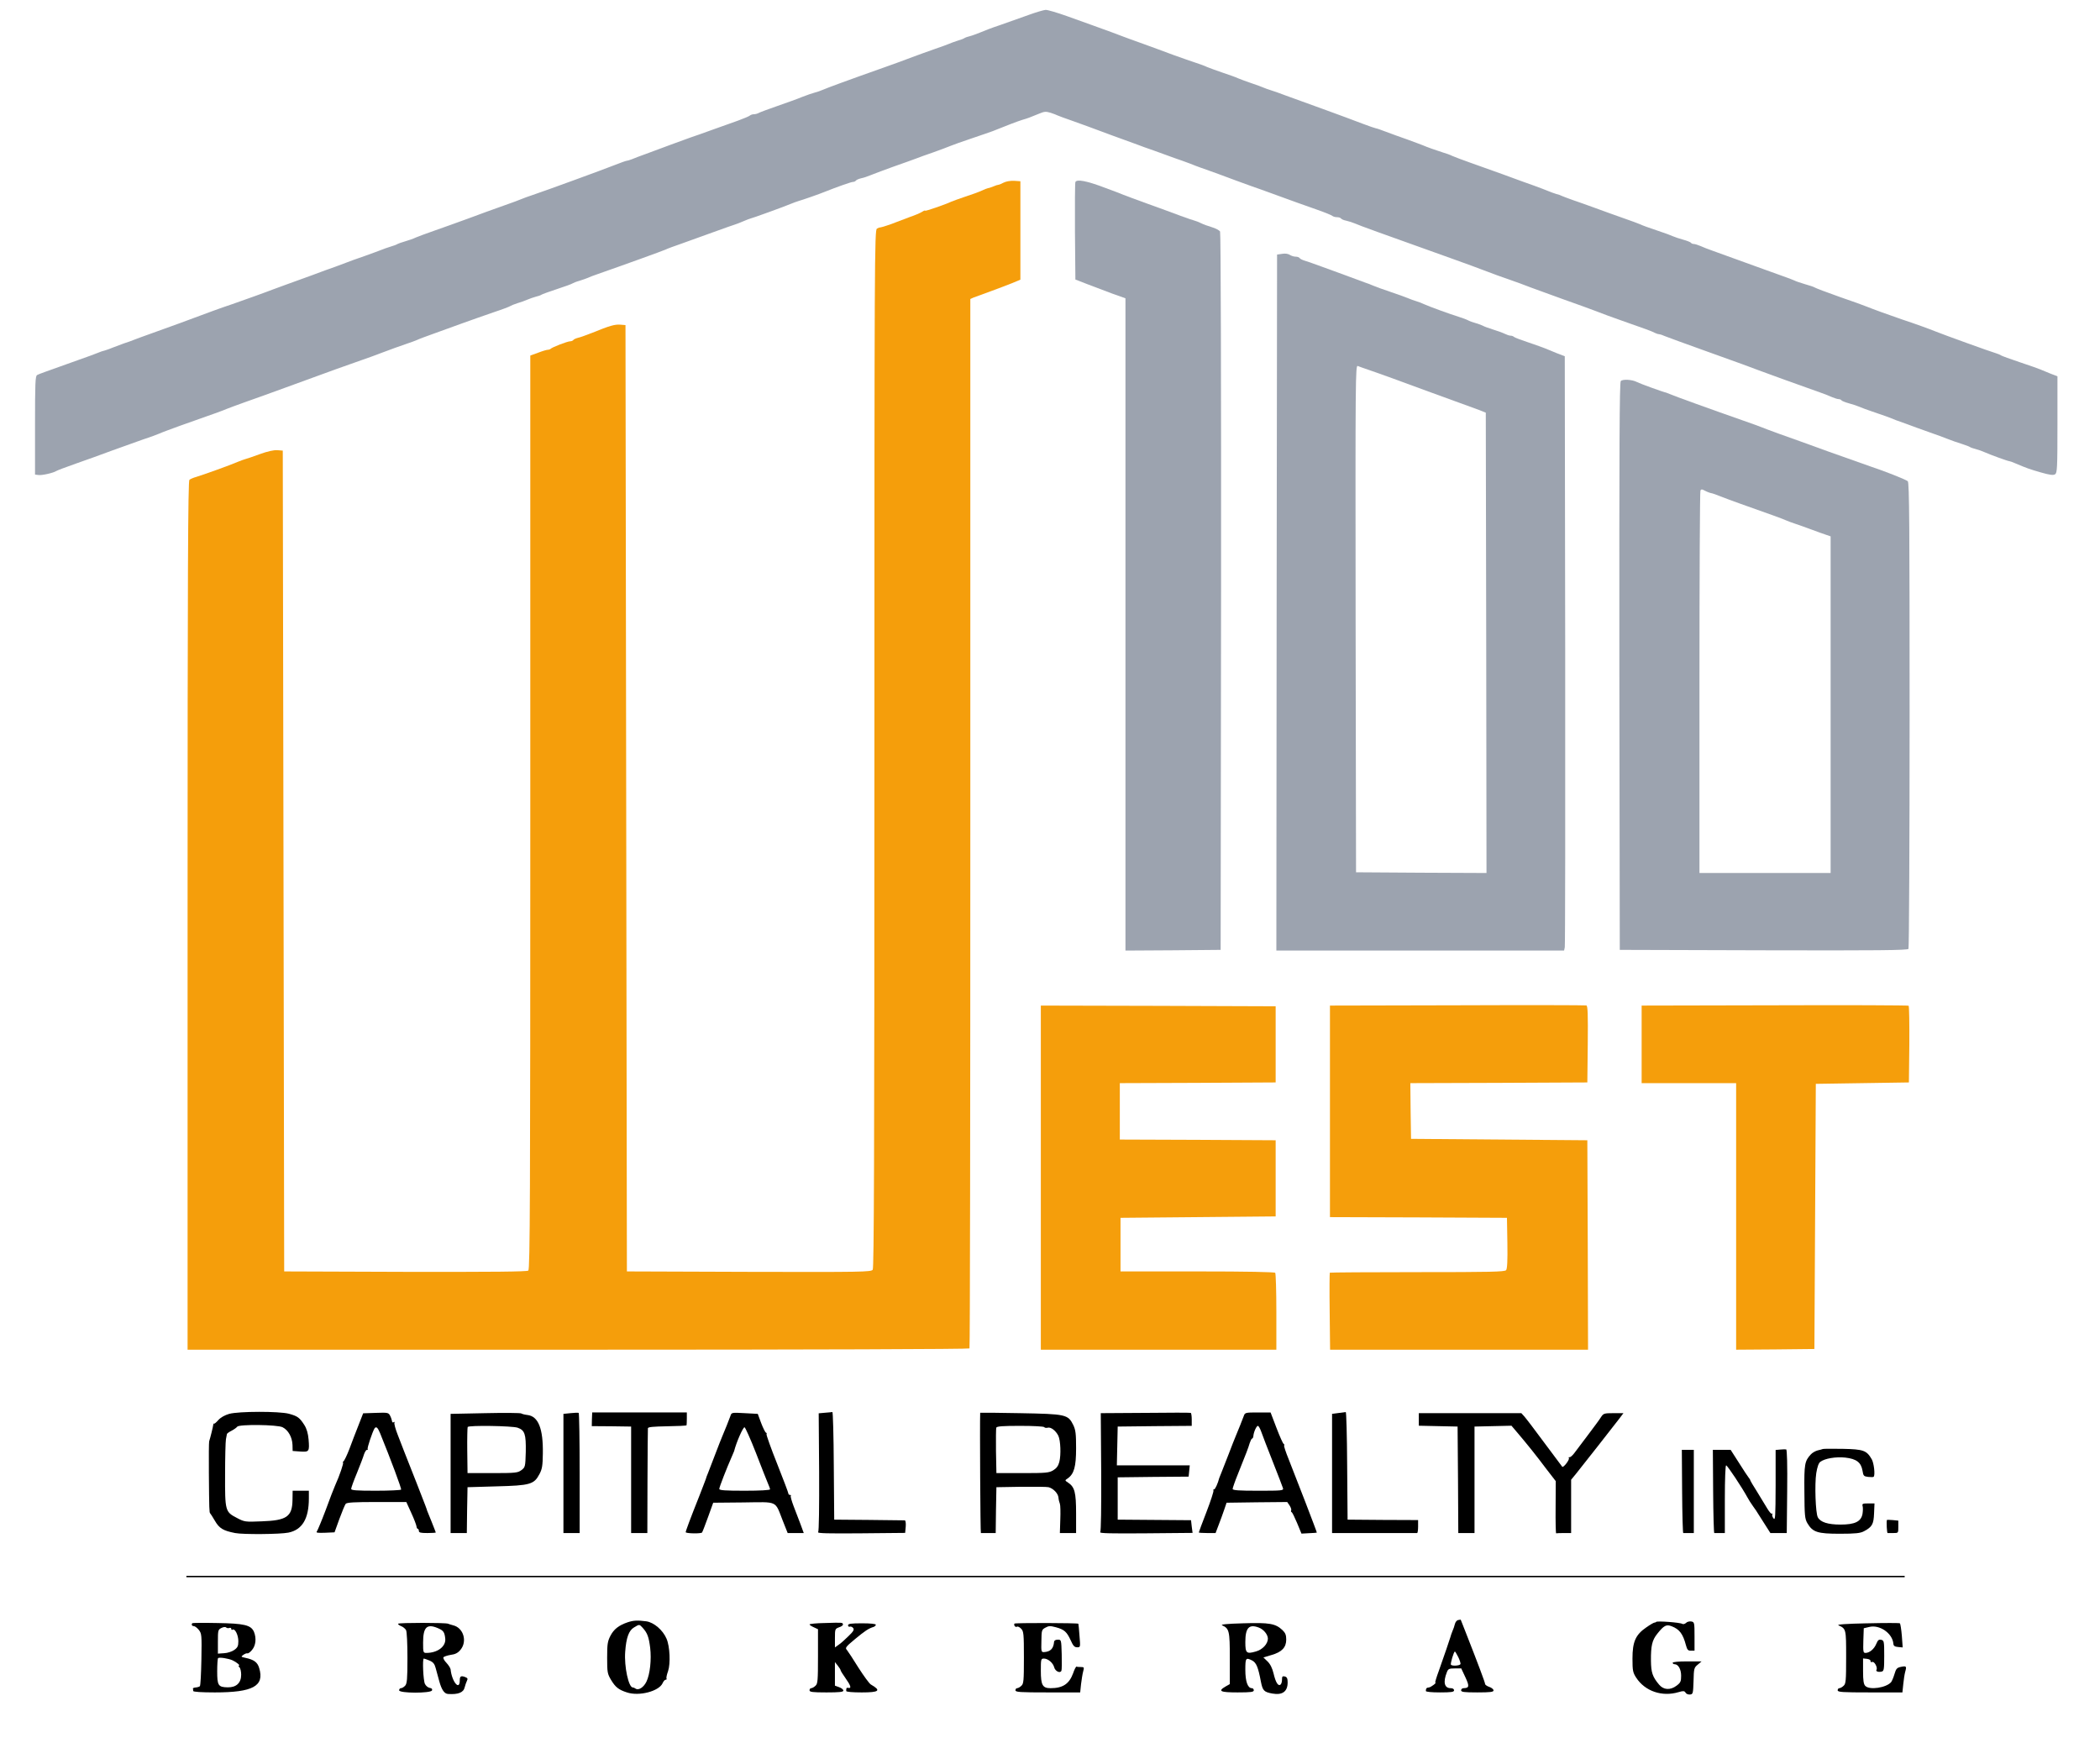 <svg width="1489" height="1251" xmlns="http://www.w3.org/2000/svg" preserveAspectRatio="xMidYMid meet" version="1.0">
 <g>
  <title>Layer 1</title>
  <path fill="#9ca3af" id="svg_2" d="m729.333,10.6c-5.2,1.9 -14.2,5.1 -20,7.1c-5.8,1.9 -12.3,4.4 -14.5,5.4c-2.3,0.9 -5.4,2.1 -7,2.5c-1.7,0.4 -3.4,1 -4,1.4c-0.5,0.4 -2.8,1.3 -5,1.9c-2.2,0.7 -4.9,1.7 -6,2.2c-1.1,0.5 -5.8,2.2 -10.5,3.8c-4.7,1.6 -11.6,4.2 -15.5,5.6c-3.8,1.5 -13.1,4.9 -20.5,7.5c-26.3,9.3 -39.5,14.2 -42.5,15.5c-1.6,0.7 -4.3,1.7 -6,2.1c-1.6,0.4 -5.7,1.8 -9,3.1c-3.3,1.4 -11.2,4.2 -17.5,6.4c-6.3,2.2 -12.3,4.4 -13.2,4.9c-1,0.6 -2.6,1 -3.6,1c-1,0 -2.2,0.4 -2.8,0.9c-0.5,0.5 -4.3,2.1 -8.4,3.6c-4.1,1.4 -12.4,4.5 -18.5,6.6c-6,2.2 -12.8,4.6 -15,5.3c-2.2,0.8 -8.5,3.1 -14,5.1c-5.5,2 -13.4,5 -17.5,6.5c-4.1,1.5 -8.8,3.2 -10.3,3.9c-1.6,0.6 -3.2,1.1 -3.7,1.1c-0.5,0 -4.4,1.4 -8.7,3.1c-8.6,3.4 -48.3,17.9 -57.8,21.1c-3.3,1.1 -6.9,2.4 -8,2.9c-1.1,0.5 -6.9,2.7 -13,4.8c-6,2.1 -17.3,6.2 -25,9.1c-7.7,2.8 -18.5,6.7 -24,8.6c-5.5,1.9 -11.3,4.1 -13,4.8c-1.6,0.8 -5,2 -7.5,2.7c-2.5,0.7 -4.9,1.6 -5.5,1.9c-0.5,0.4 -2.8,1.3 -5,1.9c-2.2,0.7 -4.9,1.6 -6,2.1c-1.1,0.5 -6.7,2.5 -12.5,4.6c-5.8,2 -11.4,4 -12.5,4.5c-1.1,0.4 -4.7,1.8 -8,3c-3.3,1.1 -10.9,3.9 -17,6.2c-6,2.2 -14.4,5.2 -18.5,6.7c-4.1,1.5 -8.2,3 -9,3.3c-2.9,1.2 -21.6,7.9 -28.5,10.3c-3.8,1.2 -10.1,3.5 -14,4.9c-14.4,5.4 -34.3,12.7 -44,16.1c-5.5,2 -10.9,3.9 -12,4.4c-1.1,0.5 -4.2,1.6 -7,2.5c-2.7,1 -6.3,2.3 -8,3c-1.6,0.7 -4.1,1.6 -5.5,2c-1.4,0.3 -3.4,1 -4.5,1.5c-1.1,0.5 -7.8,3 -15,5.5c-24.3,8.7 -27,9.6 -28.5,10.4c-1.3,0.7 -1.5,5.7 -1.5,35.7l0,34.9l2.4,0.3c2.4,0.4 10.7,-1.5 12.6,-2.8c0.6,-0.4 6.8,-2.8 14,-5.3c7.2,-2.5 18.6,-6.6 25.5,-9.2c6.9,-2.5 16.6,-6 21.5,-7.7c5,-1.6 10.4,-3.6 12.2,-4.4c1.7,-0.8 8,-3.1 14,-5.3c24.7,-8.7 31.9,-11.3 33.8,-12.2c1.1,-0.5 7,-2.6 13,-4.8c6.1,-2.1 18.5,-6.6 27.8,-10c31.4,-11.5 48.6,-17.7 55.7,-20.1c3,-1 9.6,-3.4 14.5,-5.3c5,-1.9 11.9,-4.4 15.5,-5.6c3.6,-1.2 7.4,-2.6 8.5,-3.1c1.1,-0.6 5.8,-2.3 10.5,-4c4.7,-1.7 14.1,-5.1 21,-7.6c6.9,-2.5 17.2,-6.1 23,-8.1c5.8,-1.9 11,-3.9 11.5,-4.3c0.6,-0.4 2.8,-1.3 5,-2c2.2,-0.6 5.4,-1.8 7,-2.5c1.7,-0.7 4.4,-1.7 6,-2.1c1.7,-0.4 3.5,-1 4,-1.4c0.6,-0.4 5.5,-2.2 11,-4c5.5,-1.8 10.5,-3.6 11,-4c0.6,-0.4 2.8,-1.3 5,-1.9c2.2,-0.7 4.9,-1.6 6,-2.1c1.1,-0.5 4,-1.7 6.5,-2.5c20.6,-7.2 46.5,-16.6 48.5,-17.5c1.1,-0.6 6.3,-2.5 11.5,-4.3c5.2,-1.9 15.4,-5.5 22.5,-8.1c7.2,-2.6 13.9,-5 15,-5.3c1.1,-0.3 3.9,-1.4 6.2,-2.4c2.4,-1 4.6,-1.9 4.9,-1.9c0.7,0 24.5,-8.6 28.9,-10.5c1.7,-0.7 4.1,-1.6 5.5,-2c2.6,-0.7 14.9,-5 18.5,-6.5c8.5,-3.4 18.7,-7 19.9,-7c0.8,0 1.7,-0.4 2.1,-0.9c0.3,-0.5 2,-1.3 3.8,-1.7c1.7,-0.3 4.5,-1.3 6.2,-2c1.6,-0.7 8.9,-3.4 16,-6c7.2,-2.5 14.6,-5.2 16.5,-5.9c1.9,-0.8 7.6,-2.8 12.5,-4.5c5,-1.8 10.4,-3.8 12,-4.5c1.7,-0.7 8.6,-3.2 15.5,-5.5c6.9,-2.3 13.4,-4.6 14.5,-5c9.7,-3.9 17.7,-7 21,-8c4.1,-1.2 4.9,-1.5 12.2,-4.5c3.5,-1.5 4.7,-1.5 8,-0.5c2.1,0.7 4.2,1.5 4.7,1.8c0.6,0.3 5.7,2.2 11.5,4.2c5.8,2.1 14.2,5.1 18.6,6.8c4.4,1.7 11.4,4.2 15.5,5.7c4.1,1.5 9.1,3.3 11,4c1.9,0.8 7.6,2.8 12.5,4.5c5,1.8 9.9,3.6 11,4c1.1,0.4 4.9,1.8 8.5,3c3.6,1.3 7.9,2.9 9.5,3.6c1.7,0.6 5,1.9 7.5,2.7c4.6,1.6 11.1,4 21,7.7c3,1.1 8,2.9 11,4c3,1 9.3,3.3 14,5c16.1,5.9 21.5,7.8 32,11.5c5.8,2 10.9,4.1 11.4,4.6c0.6,0.5 2,0.9 3.2,0.9c1.3,0 2.5,0.4 2.9,0.9c0.3,0.5 2,1.3 3.8,1.6c1.7,0.4 4.6,1.3 6.2,2c3.3,1.5 16.4,6.2 69,25c8.8,3.1 19.8,7.2 24.5,9c4.7,1.8 11.2,4.2 14.6,5.3c5.7,2 12.4,4.4 16.9,6.2c1.1,0.4 11,4 22,8c11,3.9 21.8,7.8 24,8.7c7.2,2.8 7.9,3 18.5,6.8c15.2,5.3 21.3,7.5 23.2,8.6c1,0.5 2.3,0.9 2.9,0.9c0.6,0 2.5,0.6 4.2,1.4c1.8,0.7 14.2,5.3 27.7,10.1c30.6,11 30.1,10.8 38.5,14c6.3,2.4 29.1,10.6 43.5,15.7c3,1 6.9,2.6 8.7,3.4c1.7,0.7 3.8,1.4 4.6,1.4c0.9,0 1.8,0.4 2.1,0.9c0.3,0.4 2.7,1.4 5.3,2.1c2.7,0.7 6.2,1.9 7.8,2.6c1.7,0.7 5,2 7.5,2.8c10,3.4 13.6,4.7 15.5,5.5c1.1,0.5 3.6,1.5 5.5,2.1c1.9,0.7 7.1,2.5 11.5,4.2c4.4,1.6 9.8,3.5 12,4.3c2.2,0.7 6.5,2.3 9.5,3.5c3,1.2 7.8,2.9 10.5,3.7c2.8,0.9 5.5,1.9 6,2.3c0.6,0.4 2.4,1 4,1.4c1.7,0.4 4.4,1.4 6,2.1c4.5,2 16.9,6.5 17.9,6.5c0.4,0 2.4,0.7 4.4,1.6c8,3.4 10,4.1 18,6.4c6.2,1.8 8.8,2.1 10,1.3c1.5,-0.9 1.7,-4.2 1.7,-35.3l0,-34.2l-5,-1.9c-2.7,-1.1 -5.9,-2.4 -7,-2.9c-1.1,-0.5 -7.6,-2.8 -14.5,-5.1c-6.9,-2.3 -12.9,-4.5 -13.5,-4.9c-0.5,-0.4 -2.1,-1.1 -3.5,-1.5c-3.6,-1 -37.6,-13.3 -43,-15.5c-4.4,-1.8 -14.9,-5.6 -24,-8.6c-7.7,-2.6 -21.4,-7.6 -24.5,-8.9c-1.6,-0.7 -10.4,-3.9 -19.5,-7c-9.1,-3.2 -16.9,-6.2 -17.5,-6.6c-0.5,-0.4 -3.7,-1.5 -7,-2.4c-3.3,-1 -6.7,-2.1 -7.5,-2.6c-0.8,-0.4 -4.9,-2 -9,-3.4c-4.1,-1.5 -9.7,-3.5 -12.5,-4.5c-6.3,-2.3 -29.2,-10.6 -36.5,-13.2c-3,-1 -6.9,-2.6 -8.7,-3.4c-1.7,-0.7 -3.8,-1.4 -4.6,-1.4c-0.9,0 -1.8,-0.4 -2.1,-0.9c-0.3,-0.4 -2.7,-1.4 -5.3,-2.1c-2.7,-0.7 -6.1,-1.9 -7.8,-2.6c-1.6,-0.7 -5,-2 -7.5,-2.8c-10.4,-3.5 -13.6,-4.7 -15.5,-5.6c-1.1,-0.5 -6.5,-2.5 -12,-4.4c-5.5,-1.9 -14.5,-5.2 -20,-7.2c-5.5,-2 -12.5,-4.5 -15.5,-5.5c-3,-1.1 -6.4,-2.3 -7.5,-2.8c-1.1,-0.6 -3.1,-1.3 -4.5,-1.6c-1.4,-0.4 -3.8,-1.3 -5.5,-2c-1.6,-0.7 -6.4,-2.5 -10.5,-4c-4.1,-1.4 -9.7,-3.5 -12.5,-4.5c-4.7,-1.8 -9,-3.3 -32.5,-11.7c-5.2,-1.8 -10.8,-4 -12.5,-4.7c-1.6,-0.8 -4.6,-1.9 -6.5,-2.4c-4.4,-1.4 -11.9,-4 -14.5,-5.2c-1.1,-0.4 -6,-2.3 -11,-4.1c-4.9,-1.7 -11.8,-4.2 -15.2,-5.5c-3.4,-1.3 -6.5,-2.4 -7,-2.4c-0.4,0 -4.8,-1.5 -9.8,-3.4c-4.9,-1.9 -17.3,-6.5 -27.5,-10.2c-10.2,-3.7 -22.1,-8 -26.5,-9.6c-4.4,-1.7 -9.3,-3.4 -11,-3.9c-1.6,-0.5 -3.9,-1.3 -5,-1.8c-1.1,-0.5 -4.9,-1.9 -8.5,-3.1c-3.6,-1.2 -7.8,-2.8 -9.5,-3.5c-1.6,-0.8 -6.6,-2.5 -11,-4c-4.4,-1.5 -9.3,-3.3 -11,-4c-1.6,-0.8 -5.2,-2.1 -8,-3c-2.7,-0.9 -9.7,-3.3 -15.5,-5.4c-5.8,-2.2 -15.7,-5.8 -22,-8.1c-6.3,-2.2 -12.4,-4.5 -13.5,-4.9c-2.4,-1 -13.9,-5.2 -22,-8.1c-3.3,-1.2 -11.6,-4.1 -18.4,-6.6c-6.7,-2.4 -13.5,-4.4 -15,-4.4c-1.4,0.1 -6.9,1.7 -12.1,3.6z"/>
  <path fill="#f59e0b" id="svg_3" d="m711.6,129.5c-1.5,0.8 -3.2,1.5 -3.6,1.5c-0.5,0 -2.1,0.5 -3.7,1.2c-1.5,0.6 -3.2,1.2 -3.8,1.2c-0.5,0.1 -2.6,0.9 -4.5,1.8c-1.9,0.9 -7.1,2.8 -11.5,4.2c-4.4,1.5 -8.9,3.1 -10,3.6c-4.2,2 -18.5,6.9 -18.5,6.4c0,-0.4 -1,0 -2.2,0.8c-1.3,0.8 -5.2,2.5 -8.8,3.7c-3.6,1.3 -7.8,2.9 -9.5,3.6c-3.5,1.5 -10.8,3.8 -11.5,3.8c-0.3,-0.1 -1.3,0.3 -2.2,0.8c-1.7,0.9 -1.8,19.5 -1.8,368.7c0,292.7 -0.3,368.2 -1.2,369.5c-1.2,1.6 -7.4,1.7 -87.8,1.5l-86.5,-0.3l-0.5,-335.5l-0.5,-335.5l-3.7,-0.3c-3.9,-0.3 -7.7,0.8 -19.7,5.7c-4.1,1.6 -8.7,3.3 -10.2,3.6c-1.6,0.4 -3.1,1.1 -3.4,1.6c-0.4,0.5 -1.4,0.9 -2.3,0.9c-1.8,0 -12.8,4.2 -13.9,5.4c-0.3,0.3 -1.2,0.6 -1.9,0.6c-0.7,0 -3.8,0.9 -6.9,2.1l-5.5,2l0,323.8c0,271.8 -0.2,324 -1.4,325c-1,0.8 -24.6,1 -87.2,0.9l-85.9,-0.3l-0.5,-291l-0.5,-291l-3.8,-0.3c-2.5,-0.2 -7,0.8 -12.5,2.8c-4.8,1.8 -9.4,3.3 -10.2,3.5c-0.8,0.2 -3.3,1.1 -5.5,2c-4.7,2.1 -24.5,9.2 -29.5,10.7c-1.9,0.5 -4.1,1.5 -4.7,2c-1,0.8 -1.3,63.8 -1.3,308.9l0,307.9l276.9,0c167,0 277.2,-0.4 277.5,-0.9c0.4,-0.5 0.6,-168.2 0.6,-372.5l0,-371.6l2.2,-1c1.3,-0.5 6.8,-2.5 12.3,-4.5c5.5,-2 12.5,-4.7 15.5,-5.9l5.5,-2.3l0,-34.9l0,-34.9l-4.5,-0.3c-2.6,-0.1 -5.7,0.4 -7.4,1.3z"/>
  <path fill="#9ca3af" id="svg_4" d="m762.5,129.1c-0.3,0.8 -0.4,16.6 -0.3,35.3l0.3,33.8l8.5,3.3c4.7,1.8 12.7,4.8 17.7,6.7l9.3,3.3l0,231.3l0,231.2l33.8,-0.2l33.7,-0.3l0.3,-253.8c0.1,-150.1 -0.2,-254.5 -0.7,-255.5c-0.5,-0.9 -3.1,-2.3 -5.8,-3.1c-2.6,-0.8 -6.1,-2 -7.6,-2.8c-1.6,-0.8 -3.6,-1.6 -4.5,-1.8c-1,-0.2 -5.5,-1.8 -10.2,-3.5c-4.7,-1.8 -15.2,-5.6 -23.5,-8.6c-8.2,-3 -15.9,-5.8 -17,-6.3c-1.1,-0.5 -7.1,-2.8 -13.4,-5.1c-12.6,-4.8 -19.7,-6.1 -20.6,-3.9z"/>
  <path fill="#9ca3af" id="svg_5" d="m909,180l-3.5,0.5l-0.3,246.7l-0.2,246.8l102,0l102,0l0.5,-2.3c0.3,-1.2 0.4,-96 0.3,-210.6l-0.3,-208.5l-6,-2.3c-3.3,-1.3 -6.9,-2.8 -8,-3.3c-1.1,-0.5 -6.3,-2.3 -11.5,-4.1c-5.2,-1.7 -9.9,-3.5 -10.5,-4c-0.5,-0.5 -1.6,-0.9 -2.5,-0.9c-0.8,0 -2.6,-0.6 -4,-1.3c-1.4,-0.7 -5.2,-2.1 -8.5,-3.1c-3.3,-1 -6.4,-2.2 -7,-2.6c-0.5,-0.3 -3,-1.3 -5.5,-2c-2.5,-0.7 -4.9,-1.7 -5.5,-2.1c-0.5,-0.3 -3.2,-1.3 -6,-2.2c-6.2,-1.9 -21,-7.3 -25,-9.1c-1.6,-0.8 -4.1,-1.7 -5.5,-2.1c-1.4,-0.4 -3.8,-1.3 -5.5,-2c-1.6,-0.7 -7.3,-2.7 -12.5,-4.5c-5.2,-1.7 -10.8,-3.8 -12.5,-4.5c-1.6,-0.7 -4.3,-1.8 -6,-2.3c-1.6,-0.6 -6.1,-2.2 -10,-3.7c-3.8,-1.4 -8.1,-3 -9.5,-3.5c-1.4,-0.5 -6.3,-2.3 -11,-4c-4.7,-1.7 -9.9,-3.6 -11.7,-4.1c-1.8,-0.5 -3.5,-1.4 -3.8,-1.9c-0.4,-0.6 -1.6,-1 -2.8,-1c-1.3,0 -3.1,-0.6 -4.2,-1.3c-1.2,-0.8 -3.4,-1.1 -5.5,-0.7zm61,82.1c3,1 11.1,3.9 18,6.4c20.3,7.5 36.9,13.5 46.5,17c5,1.8 11.3,4.1 14,5.1l5,2l0.3,163.2l0.2,163.2l-46.2,-0.2l-46.3,-0.3l-0.3,-179.9c-0.2,-171 -0.1,-179.8 1.5,-179.1c1,0.4 4.3,1.6 7.3,2.6z"/>
  <path fill="#9ca3af" id="svg_6" d="m1149.2,270.2c-0.9,1.2 -1.1,46.1 -1,202.4l0.3,200.9l101.9,0.3c80.9,0.2 102.1,0 102.8,-1c0.4,-0.7 0.8,-75.4 0.8,-165.9c0,-133.9 -0.2,-164.9 -1.3,-165.7c-1.4,-1.2 -16.6,-7.2 -25.7,-10.2c-3,-1 -16.7,-5.9 -30.5,-10.8c-13.7,-5 -29.5,-10.7 -35,-12.6c-5.5,-2 -10.9,-4 -12,-4.5c-1.1,-0.5 -7.2,-2.7 -13.5,-4.9c-22.9,-8 -48.6,-17.3 -51,-18.4c-1.4,-0.6 -3,-1.2 -3.6,-1.4c-2.1,-0.4 -18.9,-6.5 -20.7,-7.5c-3.3,-1.8 -10.2,-2.2 -11.5,-0.7zm59.6,77.7c1.6,0.9 4.1,1.8 5.2,1.9c0.3,0 3,1 6,2.2c3,1.2 9.1,3.4 13.5,5c20.7,7.3 31.2,11.1 33,12c1.1,0.5 4,1.6 6.5,2.4c2.5,0.8 7.7,2.7 11.5,4.1c3.9,1.5 8.5,3.1 10.3,3.7l3.2,1.1l0,119.4l0,119.3l-46.5,0l-46.5,0l0,-135.3c0,-74.5 0.3,-135.7 0.7,-136c0.8,-0.9 1,-0.9 3.1,0.2z"/>
  <path fill="#f59e0b" id="svg_7" d="m1033.3,712.8l-90.3,0.2l0,75l0,75l62.8,0.2l62.7,0.3l0.3,17.9c0.2,12.3 -0.1,18.3 -0.9,19.2c-1,1.2 -11.6,1.4 -62.9,1.4c-33.9,0 -61.9,0.2 -62.1,0.4c-0.2,0.2 -0.3,12.6 -0.1,27.5l0.3,27.1l91.4,0l91.5,0l-0.2,-74.3l-0.3,-74.2l-62.5,-0.5l-62.5,-0.5l-0.3,-19.7l-0.2,-19.8l62.7,-0.2l62.8,-0.3l0.3,-27.1c0.2,-21.3 0,-27.3 -1,-27.5c-0.7,-0.2 -41.9,-0.3 -91.5,-0.1z"/>
  <path fill="#f59e0b" id="svg_8" d="m1258.3,712.8l-94.3,0.2l0,27.5l0,27.5l33.5,0l33.5,0l0,94.5l0,94.5l27.8,-0.2l27.7,-0.3l0.5,-94l0.5,-94l33,-0.5l33,-0.5l0.3,-26.9c0.1,-14.8 -0.1,-27.2 -0.5,-27.5c-0.5,-0.3 -43.2,-0.5 -95,-0.3z"/>
  <path fill="#f59e0b" id="svg_9" d="m738,835l0,122l83.5,0l83.5,0l0,-26.8c0,-14.7 -0.4,-27.2 -0.8,-27.7c-0.4,-0.6 -20,-1 -55.2,-1l-54.5,0l0,-19l0,-19l55,-0.5l55,-0.5l0,-27l0,-27l-55.2,-0.3l-55.3,-0.2l0,-20l0,-20l55.3,-0.2l55.2,-0.3l0,-27l0,-27l-83.2,-0.3l-83.3,-0.2l0,122z"/>
  <path id="svg_10" d="m162.5,1002.5c-3.1,0.9 -6,2.5 -7.7,4.4c-1.4,1.6 -2.8,2.8 -3,2.5c-0.3,-0.2 -0.5,0.2 -0.6,0.8c-0.1,1.3 -2,9 -2.9,11.8c-0.2,0.8 -0.3,10.9 -0.2,22.5c0.2,26.1 0.3,27.9 0.9,28.5c0.3,0.3 1.8,2.6 3.3,5.2c3.2,5.5 5.8,7.1 14.4,8.8c5.6,1.1 31.9,0.9 37.8,-0.3c9.8,-2 14.5,-9.8 14.5,-24.3l0,-5.4l-5.7,0l-5.8,0l-0.1,6.6c-0.2,11.8 -4.1,14.5 -21.9,15.1c-11.6,0.5 -12.2,0.4 -17.5,-2.4c-8.3,-4.3 -8.5,-4.9 -8.4,-30.8c0,-12.1 0.3,-23.4 0.6,-25c0.3,-1.7 0.6,-3.3 0.7,-3.7c0,-0.4 1.6,-1.5 3.4,-2.4c1.7,-0.9 3.5,-2.2 3.9,-2.8c1.2,-1.8 28.6,-1.5 32.2,0.4c4,2 6.8,7.1 7,12.5l0.1,4.3l5.4,0.4c6.3,0.4 6.6,0.1 5.9,-8.6c-0.4,-4.3 -1.3,-7.5 -3,-10.2c-3.4,-5.3 -4.8,-6.3 -11,-8c-7,-1.8 -35.3,-1.8 -42.3,0.1z"/>
  <path id="svg_11" d="m266.5,1001.8l-9,0.3l-3.4,8.7c-1.9,4.8 -4.8,12.3 -6.4,16.7c-1.7,4.4 -3.6,8.3 -4.2,8.7c-0.5,0.4 -0.7,0.8 -0.3,0.8c0.7,0 -2.4,9.3 -5.6,16.3c-0.8,1.7 -3.8,9.5 -6.6,17.2c-2.9,7.7 -5.8,14.6 -6.3,15.3c-0.8,1 0.3,1.2 5.8,1l6.7,-0.3l3.4,-9.4c1.9,-5.2 3.9,-10 4.5,-10.8c0.9,-1 5.9,-1.3 22.1,-1.3l20.9,0l3.5,7.7c2,4.3 3.6,8.6 3.7,9.5c0.1,1 0.5,1.8 0.9,1.8c0.4,0 0.8,0.7 0.8,1.5c0,1.2 1.3,1.5 6,1.5c3.3,0 6,-0.2 6,-0.4c0,-0.2 -1.4,-3.6 -3,-7.7c-1.7,-4.1 -3.1,-7.6 -3.2,-7.9c-0.1,-0.7 -0.7,-2.3 -7.3,-19.2c-9,-22.8 -10.2,-25.8 -13.4,-34.2c-1.7,-4.3 -2.8,-8.3 -2.4,-8.9c0.3,-0.6 0.1,-0.7 -0.5,-0.3c-0.7,0.4 -1.2,0.1 -1.2,-0.6c-0.1,-0.7 -0.6,-2.4 -1.3,-3.8c-1.2,-2.4 -1.5,-2.5 -10.2,-2.2zm3,14.4c7.4,18.2 15.3,39.3 14.9,40c-0.3,0.4 -8.4,0.8 -18,0.8c-13.8,0 -17.4,-0.3 -17.4,-1.3c0,-0.8 1.8,-5.8 4.1,-11.3c2.2,-5.4 4.5,-11.4 5,-13.2c0.6,-1.7 1.5,-3.2 2.1,-3.2c0.6,0 0.9,-0.3 0.5,-0.6c-0.5,-0.6 3.3,-11.9 4.8,-14.5c1.2,-1.8 2.3,-0.8 4,3.3z"/>
  <path id="svg_12" d="m344,1002l-24.5,0.5l0,42.3l0,42.2l5.7,0l5.8,0l0.2,-16.3l0.3,-16.2l20.5,-0.6c23.9,-0.6 26.7,-1.4 30.5,-8.7c1.9,-3.5 2.3,-6 2.4,-14.5c0.3,-17.7 -3.2,-26.5 -10.9,-27.4c-1.8,-0.2 -3.8,-0.7 -4.4,-1.1c-0.6,-0.4 -12.1,-0.5 -25.6,-0.2zm23,10.3c5.1,1.8 6,4.5 5.8,17.1c-0.3,10.7 -0.4,10.9 -3.1,13c-2.6,1.9 -4.1,2.1 -20.5,2.1l-17.7,0l-0.2,-16c-0.1,-8.7 0.1,-16.3 0.3,-16.7c0.8,-1.3 31.5,-0.8 35.4,0.5z"/>
  <path id="svg_13" d="m404.5,1002l-5,0.5l0,42.3l0,42.2l5.8,0l5.7,0l0,-42.4c0,-23.4 -0.3,-42.6 -0.7,-42.8c-0.5,-0.2 -3,-0.1 -5.8,0.2z"/>
  <path id="svg_14" d="m419.9,1001.5c0,0 -0.1,2.2 -0.2,4.8l-0.1,4.9l13.9,0.1l14,0.2l0,37.8l0,37.7l5.8,0l5.7,0l0.1,-36.5c0.1,-20.1 0.2,-37.1 0.3,-37.8c0.1,-0.9 3.6,-1.2 13.6,-1.4c7.4,-0.1 13.6,-0.4 13.8,-0.7c0.1,-0.3 0.2,-2.5 0.2,-4.9l0,-4.2l-33.5,0c-18.4,0 -33.5,0 -33.6,0z"/>
  <path id="svg_15" d="m517.9,1004c-1.2,3.4 -3.8,9.7 -5.6,14c-0.8,1.9 -3.2,7.9 -5.3,13.5c-2.1,5.5 -4.4,11.3 -5,13c-0.7,1.6 -1.4,3.5 -1.5,4.1c-0.2,0.5 -2.3,6.2 -4.8,12.5c-6.1,15.3 -9.8,25.2 -9.5,25.4c1.1,0.9 11,1 11.6,0.1c0.4,-0.6 2.3,-5.6 4.3,-11.1l3.6,-10l21.4,-0.2c24.9,-0.3 22.2,-1.6 27.9,12.9l3.5,8.8l5.7,0l5.7,0l-2.3,-6.3c-1.3,-3.4 -3.5,-9.2 -4.9,-12.8c-1.4,-3.7 -2.3,-6.9 -2,-7.3c0.4,-0.3 0.1,-0.6 -0.5,-0.6c-0.7,0 -1.2,-0.5 -1.2,-1c0,-0.6 -3.6,-10.1 -8,-21.2c-4.4,-11 -7.7,-20.4 -7.5,-20.9c0.3,-0.4 0.1,-0.9 -0.4,-1.1c-0.5,-0.1 -2,-3.2 -3.4,-6.8l-2.4,-6.5l-9.3,-0.5c-9.2,-0.5 -9.3,-0.5 -10.1,2zm18.1,26.2c3.9,10.1 7.7,19.8 8.5,21.6c0.8,1.8 1.5,3.7 1.5,4.2c0,0.6 -7.1,1 -18,1c-14.1,0 -18,-0.3 -18,-1.3c0,-1.2 5.3,-14.8 8.8,-22.7c0.8,-1.9 1.6,-3.7 1.7,-4c1.7,-6.6 6.3,-17 7.4,-17c0.5,0 4.2,8.2 8.1,18.2z"/>
  <path id="svg_16" d="m585,1001.7l-4.5,0.4l0.3,41.6c0.1,24.8 -0.1,42 -0.7,42.7c-0.7,0.8 7.2,1 30.4,0.8l31.3,-0.3l0.4,-4.4c0.2,-2.6 -0.1,-4.5 -0.7,-4.5c-0.5,0 -12,-0.2 -25.5,-0.3l-24.5,-0.2l-0.3,-38.3c-0.1,-21 -0.6,-38.1 -1,-38c-0.4,0.1 -2.7,0.3 -5.2,0.5z"/>
  <path id="svg_17" d="m695,1001.7c-0.3,7.9 0.1,85.3 0.5,85.3c0.3,0 2.7,0 5.5,0l5,0l0.2,-16.3l0.3,-16.2l17.5,-0.3c9.6,-0.1 18.4,0 19.5,0.3c3.4,0.9 6.7,4.4 7,7.3c0.1,1.5 0.6,3.5 1,4.4c0.4,1 0.5,6 0.3,11.3l-0.3,9.5l5.8,0l5.7,0l0,-13.8c0,-15.1 -1,-18.8 -5.6,-21.9c-2.4,-1.6 -2.5,-1.6 -0.4,-3c4.6,-3.2 6,-8.4 6,-21.4c0,-10.3 -0.3,-12.9 -2,-16.5c-3.7,-7.5 -5.2,-7.8 -37.8,-8.4c-15.5,-0.3 -28.2,-0.4 -28.2,-0.3zm45.4,10.2c0.3,0.5 1.5,0.7 2.5,0.4c2.2,-0.6 5.7,2.1 7.5,5.7c1.6,3.3 2,13.7 0.7,18.6c-0.7,2.8 -2,4.5 -4.3,5.9c-3,1.8 -5.1,2 -21.8,2l-18.5,0l-0.3,-15.5c-0.1,-8.5 0,-16 0.2,-16.7c0.4,-1 4.5,-1.3 17,-1.3c9.1,0 16.7,0.4 17,0.9z"/>
  <path id="svg_18" d="m812,1001.8l-31.5,0.2l0.3,41.6c0.1,24.9 -0.1,42.1 -0.7,42.8c-0.7,0.8 7.7,1 32.3,0.8l33.2,-0.3l-0.6,-4.5l-0.5,-4.5l-26,-0.2l-26,-0.2l0,-15l0,-15l25.1,-0.3l25.2,-0.2l0.4,-4l0.4,-4l-25.9,0l-25.8,0l0.3,-13.8l0.3,-13.7l26.3,-0.3l26.2,-0.2l0,-4.5c0,-2.4 -0.3,-4.5 -0.7,-4.7c-0.5,-0.2 -15,-0.2 -32.3,0z"/>
  <path id="svg_19" d="m881.9,1004c-1.3,3.4 -3.8,9.8 -5.6,14c-0.8,1.9 -3.2,7.9 -5.3,13.5c-2.1,5.5 -4.4,11.3 -5.1,13c-0.7,1.6 -1.3,3.2 -1.4,3.5c-0.9,3.7 -2.9,8 -3.6,8c-0.6,0 -0.8,0.4 -0.5,0.8c0.3,0.5 -1.9,7.3 -4.9,15.1c-3,7.8 -5.5,14.4 -5.5,14.7c0,0.2 2.7,0.4 5.9,0.4l6,0l2.2,-5.8c1.2,-3.1 3,-8 3.9,-10.7l1.7,-5l21.5,-0.3l21.5,-0.2l1.7,2.5c0.9,1.4 1.4,3 1.1,3.4c-0.3,0.5 -0.1,1.1 0.3,1.3c0.5,0.1 2.2,3.7 3.9,7.7l3.1,7.5l5.4,-0.3c2.9,-0.1 5.4,-0.3 5.5,-0.4c0.2,-0.2 -15.2,-40.1 -20,-52.1c-2,-4.9 -3.4,-9.2 -3.2,-9.6c0.3,-0.5 0.1,-1 -0.3,-1.2c-0.5,-0.1 -2.8,-5.3 -5.1,-11.3l-4.2,-11l-9.1,0c-8.7,0 -9.1,0.1 -9.9,2.5zm12.4,11.2c0.8,2.4 4.5,11.9 8.2,21.3c3.7,9.3 6.9,17.8 7.2,18.7c0.5,1.7 -0.8,1.8 -17.6,1.8c-13.9,0 -18.1,-0.3 -18.1,-1.3c0,-0.6 1.6,-5.3 3.6,-10.2c6.4,-15.9 7.5,-18.9 8.5,-22.3c0.6,-1.7 1.3,-3.2 1.7,-3.2c0.4,0 0.8,-0.8 0.9,-1.8c0.2,-2.8 2.2,-7.2 3.2,-7.2c0.5,0 1.6,1.9 2.4,4.2z"/>
  <path id="svg_20" d="m949,1001.9l-4.5,0.6l0,42.3l0,42.2l29.8,0c16.3,0 30,0 30.5,0c0.4,0 0.7,-2.1 0.7,-4.6l0,-4.6l-25,-0.1l-25,-0.2l-0.3,-38.3c-0.1,-21 -0.6,-38.1 -1,-38c-0.4,0 -2.7,0.4 -5.2,0.7z"/>
  <path id="svg_21" d="m1006,1006.5l0,4.4l13.8,0.3l13.7,0.3l0.3,37.7l0.2,37.8l5.8,0l5.7,0l0,-37.7l0,-37.8l13.1,-0.3l13.1,-0.3l4.5,5.3c6.6,7.8 12.6,15.2 20.1,25.2l6.8,8.8l-0.1,18.7c-0.1,10.2 0.1,18.5 0.4,18.3c0.3,-0.1 2.9,-0.2 5.6,-0.2l5,0l0,-18.9l0,-18.9l3.3,-4c5.6,-7 26.9,-34.1 31,-39.5l2.8,-3.7l-7.1,0c-6.6,0 -7.1,0.2 -8.8,2.8c-0.9,1.5 -5.1,7.2 -9.2,12.6c-4.1,5.4 -8.5,11.3 -9.8,13c-1.3,1.7 -2.8,3 -3.3,2.8c-0.6,-0.1 -0.8,0.2 -0.5,0.7c0.7,1 -3.9,7 -4.7,6.1c-0.2,-0.3 -5.9,-7.9 -12.7,-17c-6.7,-9.1 -13.1,-17.5 -14.3,-18.8l-2,-2.2l-36.4,0l-36.3,0l0,4.5z"/>
  <path id="svg_22" d="m1262.3,1027.8l-3.3,0.3l0,25.2c-0.1,22.1 -0.2,25 -1.5,23.3c-0.8,-1 -1.2,-2.4 -0.8,-3c0.3,-0.6 0.2,-0.8 -0.2,-0.3c-0.5,0.4 -1.9,-1.2 -3.3,-3.5c-1.4,-2.4 -4.7,-7.8 -7.3,-12c-2.7,-4.2 -4.9,-8 -4.9,-8.3c0,-0.3 -0.5,-1.1 -1.1,-1.8c-0.6,-0.7 -3.7,-5.4 -6.9,-10.5l-5.9,-9.2l-6.3,0l-6.3,0l0.2,29.5c0.1,16.2 0.5,29.5 0.8,29.5c0.3,0 2.1,0 4,0l3.5,0l0,-24c0,-14.3 0.4,-24 0.9,-24c0.9,0 11.4,15.9 15.1,22.7c0.8,1.5 2.6,4.4 4,6.3c1.4,1.9 3.1,4.4 3.7,5.5c0.7,1.1 2.9,4.6 4.9,7.7l3.7,5.8l5.8,0l5.8,0l0.3,-29.5c0.2,-19 -0.1,-29.6 -0.7,-29.8c-0.5,-0.1 -2.5,-0.1 -4.2,0.1z"/>
  <path id="svg_23" d="m1292.5,1027.4c-0.5,0.2 -2.2,0.7 -3.7,1c-1.5,0.4 -3.7,1.6 -4.8,2.8c-4.4,4.8 -4.8,6.7 -4.6,26.5c0.1,17 0.3,19.1 2.1,22.3c3.8,6.4 7.1,7.5 23,7.5c11.4,0 14.6,-0.4 17.2,-1.8c5.8,-3.1 6.8,-5 7.1,-12.7l0.3,-7l-4.4,0c-4,0 -4.5,0.2 -4,2c0.3,1.1 0.2,3.5 -0.1,5.4c-1,5.5 -5.4,7.6 -15.6,7.6c-8.9,0 -14.3,-1.7 -16.1,-5.2c-1.6,-3 -2.3,-23.4 -1.1,-31.2c0.7,-4.4 1.7,-7.3 2.9,-8.1c3.2,-2.4 10.9,-3.7 17.7,-3c7.9,0.9 11.2,3.4 12.2,9.3c0.6,3.7 0.9,4 4,4.4c1.9,0.2 3.7,0.2 3.9,-0.1c1.2,-1.1 0.2,-9.9 -1.4,-12.5c-3.6,-6.2 -5.9,-7 -20.4,-7.3c-7.3,-0.1 -13.6,-0.1 -14.2,0.1z"/>
  <path id="svg_24" d="m1192.7,1057.5c0.1,16.2 0.5,29.5 0.8,29.5c0.3,0 2.1,0 4,0l3.5,0l0,-29.5l0,-29.5l-4.2,0l-4.3,0l0.2,29.5z"/>
  <path id="svg_25" d="m1337.9,1077.7c-0.4,1.6 0,9.3 0.5,9.3c0.3,0 2.2,0 4.1,0c3.5,0 3.5,0 3.5,-4.4l0,-4.4l-4,-0.4c-2.2,-0.2 -4,-0.2 -4.1,-0.1z"/>
  <path id="svg_27" d="m1033.8,1148.7c-0.9,0.2 -1.9,1.5 -2.2,2.8c-0.3,1.3 -1.1,3.7 -1.8,5.2c-0.6,1.5 -1.2,3.2 -1.3,3.8c-0.4,1.5 -5,14.9 -8.3,24.2c-1.7,4.6 -2.8,8.3 -2.5,8.3c1.3,0 -3.1,3.4 -4.6,3.5c-1.6,0.1 -2.1,0.7 -2.1,2.5c0,0.6 4,1 10,1c8.2,0 10,-0.3 10,-1.5c0,-0.9 -0.9,-1.5 -2.4,-1.5c-4.5,0 -5.5,-4.3 -2.7,-11.3c0.9,-2.4 1.6,-2.7 5.6,-2.7l4.6,0l2.9,6.2c3,6.4 2.8,7.7 -1.2,7.8c-1,0 -1.8,0.7 -1.8,1.5c0,1.2 1.9,1.5 11.5,1.5c9.2,0 11.5,-0.3 11.5,-1.4c0,-0.8 -1.3,-1.9 -3,-2.5c-1.6,-0.5 -3,-1.5 -3,-2.1c0,-1 -4.9,-14.1 -13.7,-36.5c-1.9,-5 -3.6,-9 -3.6,-9.1c-0.1,0 -0.9,0.1 -1.9,0.3zm0.2,26.3c1.1,2.3 1.8,4.5 1.5,5c-0.7,1.1 -5.8,1.4 -6.7,0.4c-0.6,-0.6 2,-9.4 2.8,-9.4c0.2,0 1.3,1.8 2.4,4z"/>
  <path id="svg_28" d="m445,1150.3c-6.2,2.1 -9.8,4.9 -12.2,9.6c-2,3.9 -2.3,5.9 -2.3,15.5c0,10.4 0.2,11.4 2.8,15.8c3.1,5.1 5.3,6.9 11.2,8.8c8.6,2.9 22.7,-0.8 25.3,-6.5c0.6,-1.4 1.6,-2.5 2.2,-2.5c0.6,0 0.9,-0.4 0.6,-0.8c-0.3,-0.5 0.2,-2.8 1.1,-5.3c1.8,-5.3 1.3,-17.5 -1.1,-23c-2.6,-6.1 -8.9,-11.5 -14.3,-12.3c-6.2,-0.8 -9.1,-0.7 -13.3,0.7zm10.7,3.9c3.3,3.7 4.3,6.3 5.3,14.1c1,8.4 -0.1,18.7 -2.6,24c-1.9,4 -5.5,6.4 -7.6,5.1c-0.7,-0.5 -1.6,-0.9 -2.1,-0.9c-3,0 -6.2,-14.8 -5.4,-25.3c0.7,-10 2.6,-15.2 6.3,-17.3c3.8,-2.3 3.7,-2.3 6.1,0.3z"/>
  <path id="svg_29" d="m1174.3,1150c-0.2,0.3 -0.8,0.5 -1.2,0.5c-0.5,0 -3.1,1.5 -5.8,3.4c-7.6,5.2 -9.8,10.2 -9.8,22.1c0,8.6 0.3,9.9 2.6,13.5c6.3,9.7 18.4,13.8 30.1,10.3c3.4,-1 4.1,-0.9 4.9,0.3c0.4,0.9 1.8,1.5 3.1,1.4c2.2,-0.2 2.3,-0.6 2.6,-9.6c0.2,-8.9 0.4,-9.5 3,-11.6l2.7,-2.3l-10.2,0c-6.2,0 -10.3,0.4 -10.3,1c0,0.5 0.6,1 1.3,1c2.7,0 4.7,3.6 4.7,8.2c0,4 -0.4,4.9 -3.2,7c-4.5,3.4 -9.3,3.1 -12.5,-0.8c-4.6,-5.5 -5.6,-8.5 -5.7,-16.8c-0.1,-10.6 0.8,-14.6 4.5,-19.2c4.7,-5.9 6.4,-6.8 10.2,-5.3c5.5,2.1 8,5.4 10.1,13.4c0.9,3.3 1.5,4 3.6,3.9l2.5,0l0,-10.1c0,-9.8 -0.1,-10.2 -2.3,-10.6c-1.3,-0.2 -3,0.2 -3.7,1c-0.9,0.8 -2,1.1 -2.7,0.7c-1.5,-1 -17.7,-2.2 -18.5,-1.4z"/>
  <path id="svg_30" d="m136.4,1150.9c-0.9,0.9 -0.3,2.1 1,2.1c0.8,0 2.4,1.2 3.6,2.7c2,2.6 2.1,3.6 1.8,20.9c-0.2,10 -0.6,18.6 -1.1,19c-0.4,0.4 -1.7,0.8 -3,0.9c-1.2,0.1 -2.1,0.5 -1.9,0.8c0.1,0.4 0.2,1.1 0.2,1.7c0,0.6 5.8,1 15.3,1c27.1,0 35.3,-4.5 31.5,-17.2c-1.2,-4.2 -3.7,-6 -9.7,-7.3c-3.3,-0.7 -3.4,-0.8 -1.6,-2.1c1.1,-0.8 2.4,-1.3 2.9,-1.1c0.6,0.2 2.1,-0.9 3.3,-2.4c2.7,-3.2 3.2,-8.3 1.4,-12.8c-2.1,-4.9 -6.9,-6 -26.4,-6.3c-9.3,-0.2 -17.1,-0.1 -17.3,0.1zm26.2,3.4c0.8,-0.3 1.4,0 1.4,0.7c0,0.6 0.4,0.9 0.9,0.5c1.7,-1 4.1,3.8 4.1,8.2c0,3.4 -0.5,4.5 -2.9,6.2c-1.5,1.1 -4.8,2.2 -7.2,2.3l-4.4,0.3l0,-8.5c0,-8 0.1,-8.5 2.5,-9.7c1.4,-0.7 2.8,-0.9 3.4,-0.3c0.4,0.4 1.5,0.6 2.2,0.3zm2.4,23c2.8,1.3 5.6,3.7 4.4,3.7c-0.5,0 -0.3,0.5 0.4,1.2c0.7,0.7 1.2,3.1 1.2,5.3c0,5.8 -3.5,9 -9.5,8.9c-6.8,-0.1 -7.5,-1.3 -7.5,-11.4c0,-4.7 0.3,-8.9 0.6,-9.3c0.8,-0.8 7.4,0.2 10.4,1.6z"/>
  <path id="svg_31" d="m282.3,1151.3c-0.2,0.4 0.7,1.1 2.1,1.7c1.4,0.5 2.9,1.8 3.5,2.8c0.6,1.1 1,9.6 1,19.8c0,15 -0.3,18.1 -1.6,19.6c-0.9,1 -2.2,1.8 -3,1.8c-0.7,0 -1.3,0.7 -1.3,1.5c0,2.2 22.5,2.2 23.3,0.1c0.4,-1 -0.2,-1.6 -1.6,-1.8c-1.2,-0.2 -2.7,-1.4 -3.4,-2.8c-1.2,-2.4 -1.9,-18 -0.8,-18c0.3,0 2.1,0.6 4,1.4c2.6,1.1 3.6,2.3 4.4,5.3c0.6,2.1 1.7,6.4 2.6,9.5c1.6,5.8 3.5,8.7 6.1,8.9c7.3,0.5 11.1,-1 11.9,-4.8c0.4,-1.5 1.1,-3.6 1.6,-4.6c0.7,-1.4 0.5,-1.9 -1.3,-2.6c-2.9,-1.1 -3.8,-0.6 -3.8,2.3c0,7.8 -5.6,1.1 -6.5,-7.7c-0.1,-0.9 -1.4,-3 -2.9,-4.6c-1.6,-1.6 -2.5,-3.4 -2.2,-4c0.4,-0.5 2.7,-1.3 5.1,-1.7c3.3,-0.4 5.2,-1.4 7,-3.6c5,-6 2.1,-15.7 -5.3,-17.4c-1.5,-0.4 -3,-0.9 -3.5,-1.1c-1.4,-0.8 -34.9,-0.8 -35.4,0zm28.1,3.1c4,1.7 4.8,2.8 5.3,7.4c0.6,5.6 -5.4,10.2 -13.4,10.2c-2.2,0 -2.3,-0.4 -2.3,-7.3c0,-10.9 2.6,-13.6 10.4,-10.3z"/>
  <path id="svg_32" d="m584.8,1150.8c-6,0.1 -10.8,0.6 -10.8,1c0,0.4 1.4,1.3 3,2l3,1.4l0,19.2c0,17.4 -0.2,19.5 -1.8,20.9c-1,1 -2.4,1.7 -3,1.7c-0.7,0 -1.2,0.7 -1.2,1.5c0,1.2 2,1.5 12,1.5c9.1,0 12,-0.3 12,-1.3c0,-0.7 -1.3,-1.8 -3,-2.4l-3,-1.1l0,-8.4l0,-8.3l2,2.5c1.1,1.4 2,2.8 2,3.2c0,0.5 1.6,3 3.5,5.7c3.7,5.2 4.4,7.4 2.1,6.9c-1.4,-0.3 -1.6,0 -1.6,2.2c0,0.6 4.3,1 11,1c12.5,0 14,-1.3 6.5,-5.6c-1.1,-0.6 -5,-6 -8.8,-11.9c-3.7,-6 -7.4,-11.6 -8.2,-12.6c-1.4,-1.4 -0.9,-2.2 5.5,-7.5c7.1,-5.9 9.9,-7.8 13.3,-8.8c0.9,-0.3 1.7,-1 1.7,-1.6c0,-0.6 -3.7,-1 -9.8,-1c-7.8,0 -9.9,0.3 -9.9,1.4c0,0.8 0.6,1.2 1.2,1c0.7,-0.3 1.7,0.1 2.4,0.9c0.9,1.2 0.3,2.3 -3.1,5.6c-2.3,2.3 -5.4,5.1 -7,6.2l-2.8,2l0,-6.6c0,-6.5 0.1,-6.6 3,-7.7c1.7,-0.5 2.9,-1.5 2.7,-2.1c-0.4,-1.3 0,-1.3 -12.9,-0.9z"/>
  <path id="svg_33" d="m719.3,1151.2c-0.7,1.2 0.7,2.9 1.8,2.2c0.6,-0.3 1.9,0.3 3,1.5c1.7,1.8 1.9,3.6 1.9,20.4c0,16.5 -0.2,18.6 -1.8,20c-1,1 -2.4,1.7 -3,1.7c-0.7,0 -1.2,0.7 -1.2,1.5c0,1.3 3.2,1.5 22.9,1.5l23,0l0.6,-5.8c0.4,-3.1 1,-7.2 1.5,-9c0.8,-3 0.7,-3.2 -1.6,-3.2c-1.3,0 -2.7,-0.1 -3.1,-0.3c-0.4,-0.1 -1.5,2 -2.4,4.7c-2.8,7.6 -7.3,10.6 -16,10.6c-5.7,0 -6.9,-2.2 -6.9,-12.3c0,-8.4 0.1,-8.7 2.3,-8.7c2.9,0.1 6.4,3.1 7.2,6.3c0.7,2.7 4.3,4.4 5.1,2.3c0.3,-0.7 0.3,-5.9 0.2,-11.6c-0.3,-10.4 -0.3,-10.4 -2.8,-10.4c-1.5,0 -2.5,0.6 -2.6,1.4c-0.4,4.9 -2.5,7.1 -7,7.4c-2.1,0.1 -2.2,-0.2 -2,-7.8c0.1,-7.6 0.2,-8.1 2.8,-9.5c2.3,-1.3 3.4,-1.4 7.5,-0.3c5.9,1.6 7.7,3.2 10.5,9.3c1.7,3.9 2.7,4.9 4.5,4.9c2.4,0 2.4,0 1.7,-8.3c-0.3,-4.5 -0.7,-8.3 -0.8,-8.4c-0.5,-0.6 -44.9,-0.7 -45.3,-0.1z"/>
  <path id="svg_34" d="m881.5,1151c-11.2,0.3 -16.3,0.8 -15,1.4c5.1,2.3 5.5,3.9 5.5,23.4l0,18.3l-3,1.7c-5.7,3.3 -3.9,4.2 8.5,4.2c9.6,0 11.5,-0.3 11.5,-1.5c0,-0.8 -0.6,-1.5 -1.4,-1.5c-2.9,0 -4.6,-4.7 -4.6,-13c0,-8.5 0.3,-8.9 4.9,-6.6c2.9,1.6 4.2,4.7 6.1,14.8c1.3,6.6 2.2,7.5 8.1,8.6c7.2,1.3 10.9,-1.4 10.9,-7.9c0,-2.8 -0.5,-3.8 -2,-4.2c-1.7,-0.4 -2,0 -2,2.3c0,1.6 -0.5,3.2 -1.2,3.6c-1.6,1 -3.3,-1.7 -4.8,-8.1c-0.9,-3.7 -2.3,-6.6 -4.3,-8.5l-2.9,-2.8l5.7,-1.7c7.4,-2.1 10.5,-5.4 10.5,-11c0,-3.2 -0.6,-4.7 -2.7,-6.7c-4.9,-4.6 -9.1,-5.4 -27.8,-4.8zm11,3c3.5,1.3 6.4,4.9 6.5,7.8c0,3.8 -3.8,7.9 -8.6,9.2c-6.6,1.9 -7.4,1.2 -7.4,-6.7c0,-10.1 2.6,-12.9 9.5,-10.3z"/>
  <path id="svg_35" d="m1324,1151c-14.6,0.3 -21.8,0.8 -20.5,1.4c5.5,2.5 5.5,2.5 5.5,22.6c0,16.8 -0.2,18.9 -1.8,20.3c-1,1 -2.4,1.7 -3,1.7c-0.7,0 -1.2,0.7 -1.2,1.5c0,1.3 3.2,1.5 22.9,1.5l23,0l0.6,-5.8c0.3,-3.1 0.9,-7.1 1.4,-8.9c1.1,-3.9 0.8,-4.2 -3.1,-3.4c-2.8,0.6 -3.4,1.3 -4.5,5c-0.7,2.4 -1.8,5 -2.4,5.8c-3.4,4 -15.3,5.8 -18.3,2.7c-1.2,-1.2 -1.6,-3.7 -1.6,-10.5l0,-9l2.8,0.3c1.5,0.2 2.6,0.8 2.5,1.5c-0.2,0.7 0.4,1 1.2,0.7c1.5,-0.6 4,4 3,5.6c-0.7,1.1 1.5,1.8 3.8,1.2c1.5,-0.4 1.7,-1.8 1.7,-11.2c0,-10.1 -0.1,-10.8 -2.1,-11.3c-1.6,-0.4 -2.4,0.1 -3.5,2.8c-1.5,3.7 -4.8,6.5 -7.7,6.5c-1.6,0 -1.7,-0.9 -1.5,-8.8l0.3,-8.7l3.8,-0.9c7.4,-1.9 16.6,4.5 17.2,11.9c0.1,1.5 1,2.1 3.4,2.3l3.2,0.3l-0.6,-8.3c-0.4,-4.6 -1,-8.5 -1.4,-8.8c-0.3,-0.3 -10.7,-0.3 -23.1,0z"/>
  <line stroke="#000000" fill="none" id="svg_36" y2="1117.833" x2="1350.501" y1="1117.833" x1="132.167"/>
 </g>
</svg>